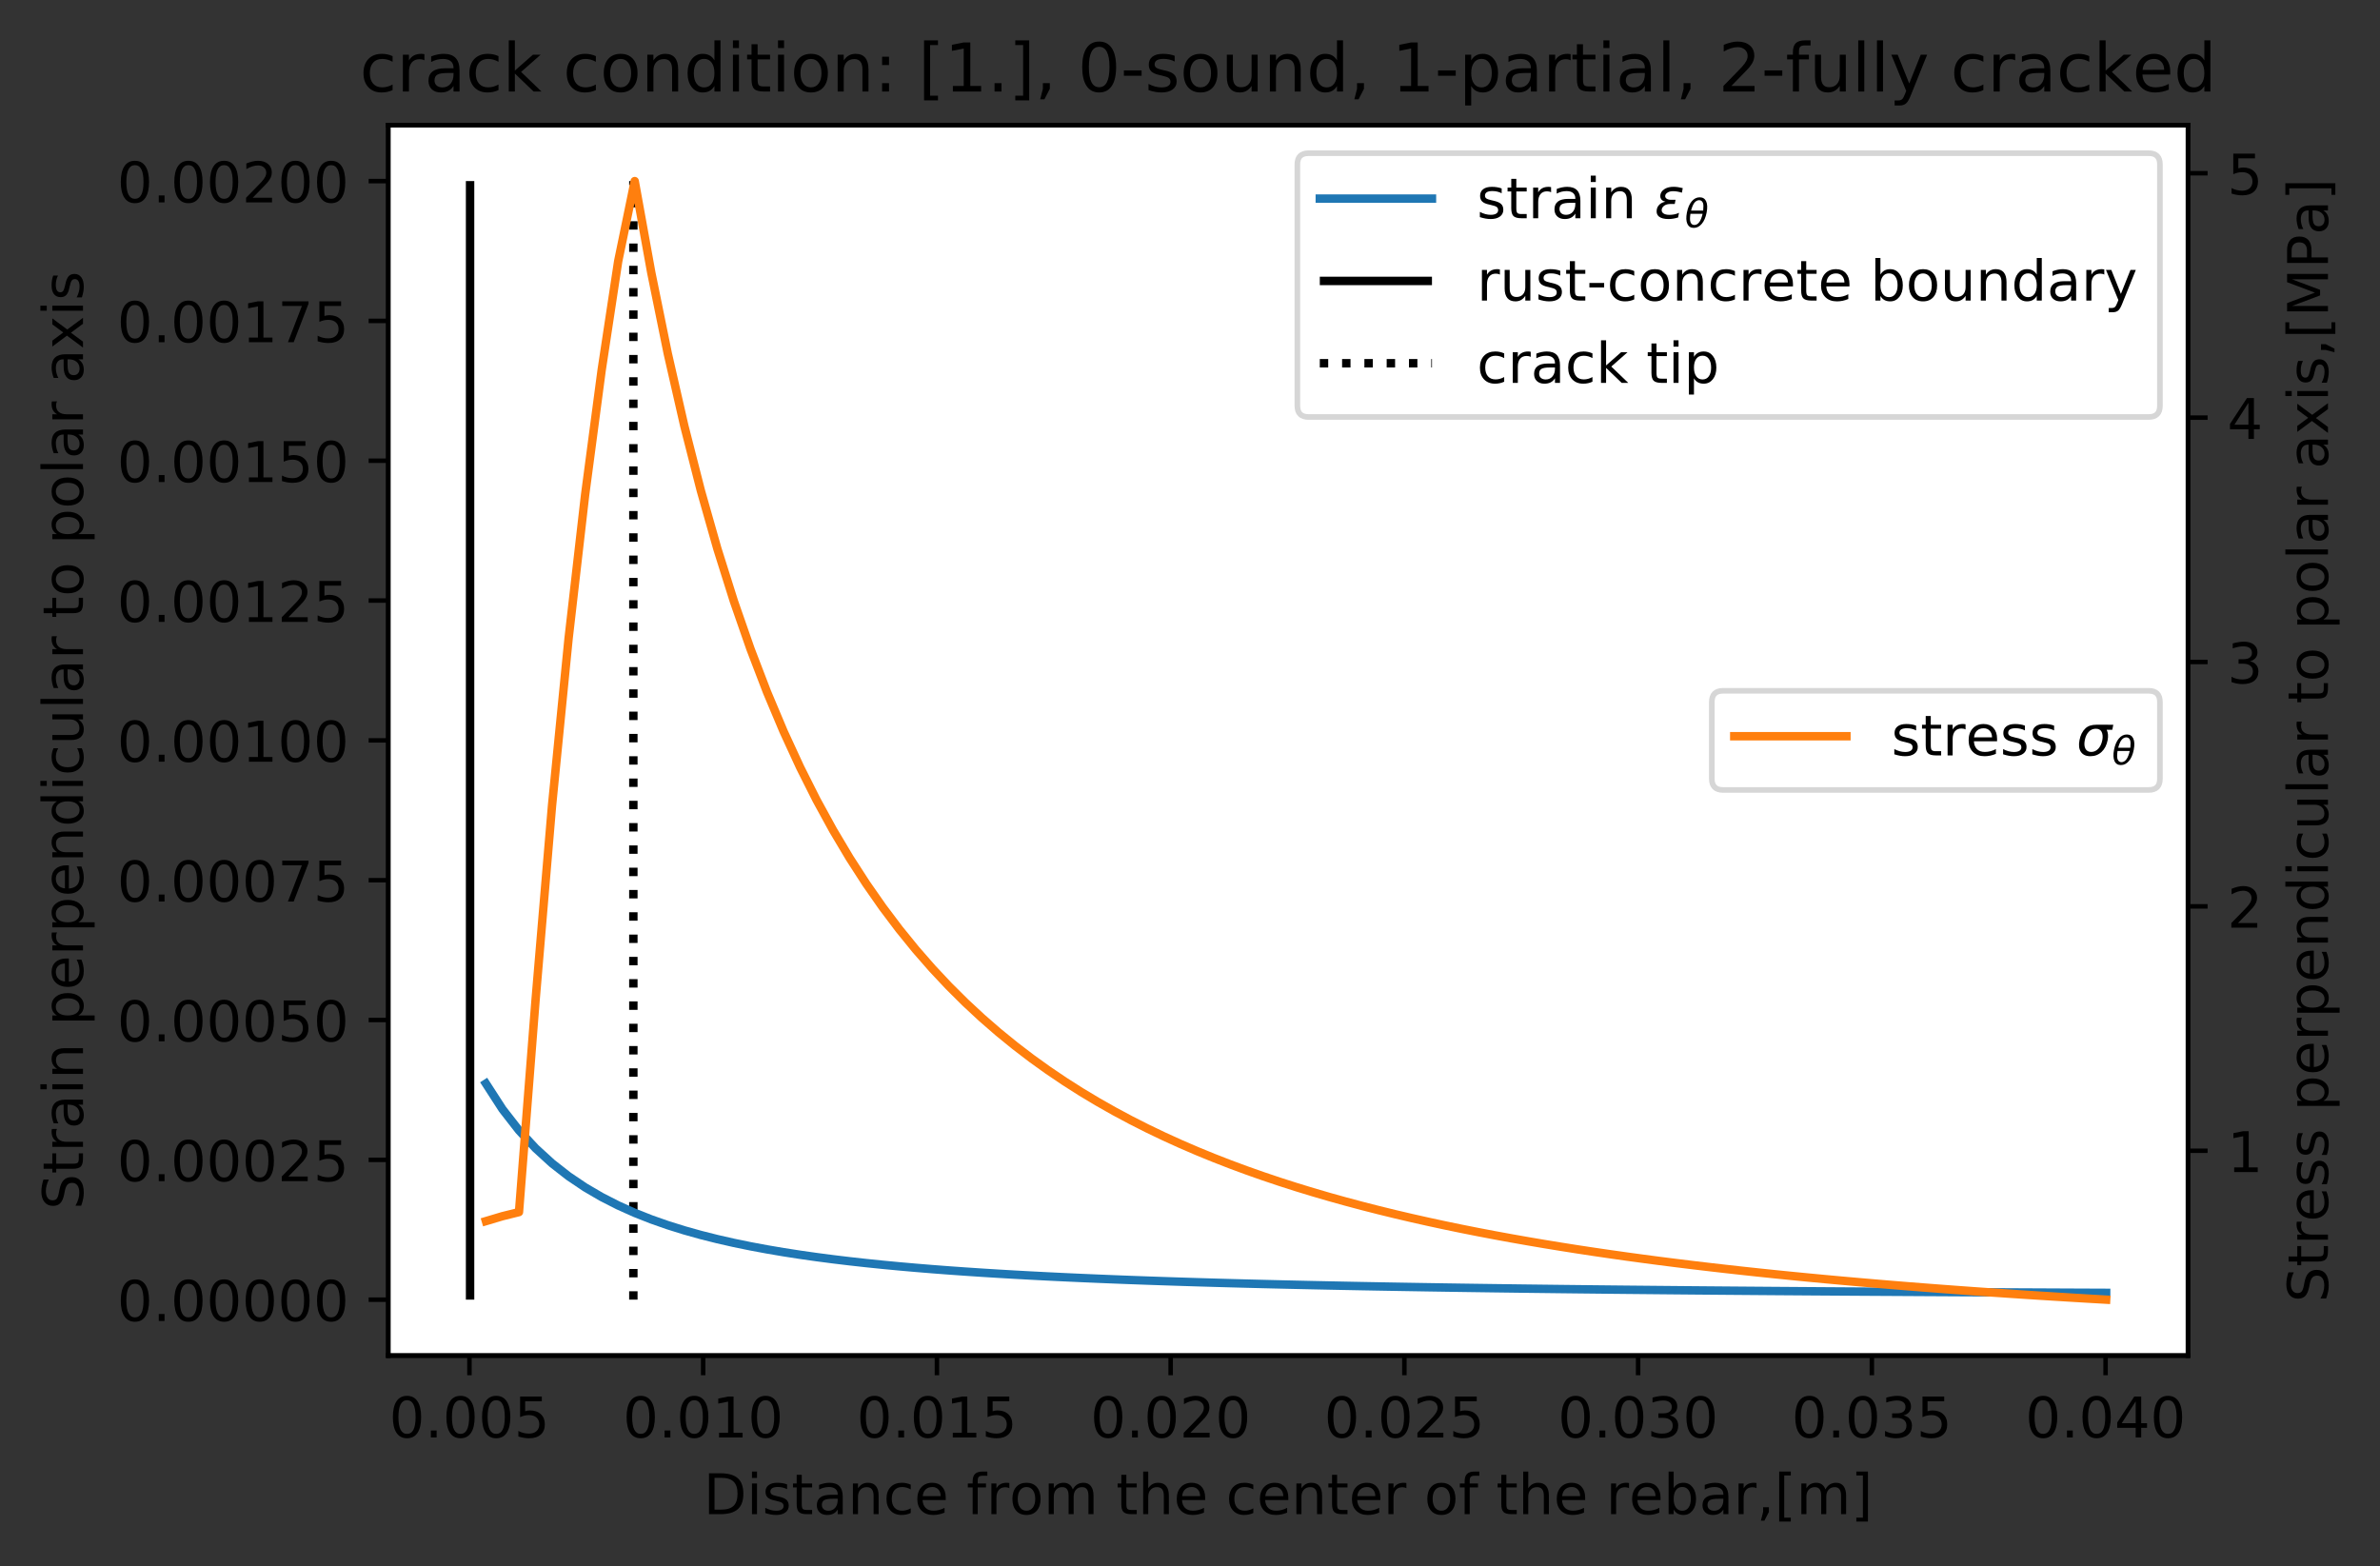 <?xml version="1.0" encoding="utf-8" standalone="no"?>
<!DOCTYPE svg PUBLIC "-//W3C//DTD SVG 1.1//EN"
  "http://www.w3.org/Graphics/SVG/1.1/DTD/svg11.dtd">
<!-- Created with matplotlib (https://matplotlib.org/) -->
<svg height="279.274pt" version="1.1" viewBox="0 0 424.372 279.274" width="424.372pt" xmlns="http://www.w3.org/2000/svg" xmlns:xlink="http://www.w3.org/1999/xlink">
 <rect x="0" y="0" width="424.372" height="279.274" fill="#333333" stroke="none"/>
 <defs>
  <style type="text/css">
*{stroke-linecap:butt;stroke-linejoin:round;}
  </style>
 </defs>
 <g id="figure_1">
  <g id="patch_1">
   <path d="M 0 279.274 
L 424.372 279.274 
L 424.372 0 
L 0 0 
z
" style="fill:none;"/>
  </g>
  <g id="axes_1">
   <g id="patch_2">
    <path d="M 69.231 241.718 
L 390.131 241.718 
L 390.131 22.318 
L 69.231 22.318 
z
" style="fill:#ffffff;"/>
   </g>
   <g id="matplotlib.axis_1">
    <g id="xtick_1">
     <g id="line2d_1">
      <defs>
       <path d="M 0 0 
L 0 3.5 
" id="m5a3cf8d39d" style="stroke:#000000;stroke-width:0.8;"/>
      </defs>
      <g>
       <use style="stroke:#000000;stroke-width:0.8;" x="83.707" xlink:href="#m5a3cf8d39d" y="241.718"/>
      </g>
     </g>
     <g id="text_1">
      <!-- 0.005 -->
      <defs>
       <path d="M 31.781 66.406 
Q 24.172 66.406 20.328 58.906 
Q 16.5 51.422 16.5 36.375 
Q 16.5 21.391 20.328 13.891 
Q 24.172 6.391 31.781 6.391 
Q 39.453 6.391 43.281 13.891 
Q 47.125 21.391 47.125 36.375 
Q 47.125 51.422 43.281 58.906 
Q 39.453 66.406 31.781 66.406 
z
M 31.781 74.219 
Q 44.047 74.219 50.516 64.516 
Q 56.984 54.828 56.984 36.375 
Q 56.984 17.969 50.516 8.266 
Q 44.047 -1.422 31.781 -1.422 
Q 19.531 -1.422 13.062 8.266 
Q 6.594 17.969 6.594 36.375 
Q 6.594 54.828 13.062 64.516 
Q 19.531 74.219 31.781 74.219 
z
" id="DejaVuSans-48"/>
       <path d="M 10.688 12.406 
L 21 12.406 
L 21 0 
L 10.688 0 
z
" id="DejaVuSans-46"/>
       <path d="M 10.797 72.906 
L 49.516 72.906 
L 49.516 64.594 
L 19.828 64.594 
L 19.828 46.734 
Q 21.969 47.469 24.109 47.828 
Q 26.266 48.188 28.422 48.188 
Q 40.625 48.188 47.75 41.5 
Q 54.891 34.812 54.891 23.391 
Q 54.891 11.625 47.562 5.094 
Q 40.234 -1.422 26.906 -1.422 
Q 22.312 -1.422 17.547 -0.641 
Q 12.797 0.141 7.719 1.703 
L 7.719 11.625 
Q 12.109 9.234 16.797 8.062 
Q 21.484 6.891 26.703 6.891 
Q 35.156 6.891 40.078 11.328 
Q 45.016 15.766 45.016 23.391 
Q 45.016 31 40.078 35.438 
Q 35.156 39.891 26.703 39.891 
Q 22.75 39.891 18.812 39.016 
Q 14.891 38.141 10.797 36.281 
z
" id="DejaVuSans-53"/>
      </defs>
      <g transform="translate(69.393 256.317)scale(0.1 -0.1)">
       <use xlink:href="#DejaVuSans-48"/>
       <use x="63.623" xlink:href="#DejaVuSans-46"/>
       <use x="95.41" xlink:href="#DejaVuSans-48"/>
       <use x="159.033" xlink:href="#DejaVuSans-48"/>
       <use x="222.656" xlink:href="#DejaVuSans-53"/>
      </g>
     </g>
    </g>
    <g id="xtick_2">
     <g id="line2d_2">
      <g>
       <use style="stroke:#000000;stroke-width:0.8;" x="125.383" xlink:href="#m5a3cf8d39d" y="241.718"/>
      </g>
     </g>
     <g id="text_2">
      <!-- 0.010 -->
      <defs>
       <path d="M 12.406 8.297 
L 28.516 8.297 
L 28.516 63.922 
L 10.984 60.406 
L 10.984 69.391 
L 28.422 72.906 
L 38.281 72.906 
L 38.281 8.297 
L 54.391 8.297 
L 54.391 0 
L 12.406 0 
z
" id="DejaVuSans-49"/>
      </defs>
      <g transform="translate(111.069 256.317)scale(0.1 -0.1)">
       <use xlink:href="#DejaVuSans-48"/>
       <use x="63.623" xlink:href="#DejaVuSans-46"/>
       <use x="95.41" xlink:href="#DejaVuSans-48"/>
       <use x="159.033" xlink:href="#DejaVuSans-49"/>
       <use x="222.656" xlink:href="#DejaVuSans-48"/>
      </g>
     </g>
    </g>
    <g id="xtick_3">
     <g id="line2d_3">
      <g>
       <use style="stroke:#000000;stroke-width:0.8;" x="167.059" xlink:href="#m5a3cf8d39d" y="241.718"/>
      </g>
     </g>
     <g id="text_3">
      <!-- 0.015 -->
      <g transform="translate(152.745 256.317)scale(0.1 -0.1)">
       <use xlink:href="#DejaVuSans-48"/>
       <use x="63.623" xlink:href="#DejaVuSans-46"/>
       <use x="95.41" xlink:href="#DejaVuSans-48"/>
       <use x="159.033" xlink:href="#DejaVuSans-49"/>
       <use x="222.656" xlink:href="#DejaVuSans-53"/>
      </g>
     </g>
    </g>
    <g id="xtick_4">
     <g id="line2d_4">
      <g>
       <use style="stroke:#000000;stroke-width:0.8;" x="208.736" xlink:href="#m5a3cf8d39d" y="241.718"/>
      </g>
     </g>
     <g id="text_4">
      <!-- 0.020 -->
      <defs>
       <path d="M 19.188 8.297 
L 53.609 8.297 
L 53.609 0 
L 7.328 0 
L 7.328 8.297 
Q 12.938 14.109 22.625 23.891 
Q 32.328 33.688 34.812 36.531 
Q 39.547 41.844 41.422 45.531 
Q 43.312 49.219 43.312 52.781 
Q 43.312 58.594 39.234 62.25 
Q 35.156 65.922 28.609 65.922 
Q 23.969 65.922 18.812 64.312 
Q 13.672 62.703 7.812 59.422 
L 7.812 69.391 
Q 13.766 71.781 18.938 73 
Q 24.125 74.219 28.422 74.219 
Q 39.75 74.219 46.484 68.547 
Q 53.219 62.891 53.219 53.422 
Q 53.219 48.922 51.531 44.891 
Q 49.859 40.875 45.406 35.406 
Q 44.188 33.984 37.641 27.219 
Q 31.109 20.453 19.188 8.297 
z
" id="DejaVuSans-50"/>
      </defs>
      <g transform="translate(194.422 256.317)scale(0.1 -0.1)">
       <use xlink:href="#DejaVuSans-48"/>
       <use x="63.623" xlink:href="#DejaVuSans-46"/>
       <use x="95.41" xlink:href="#DejaVuSans-48"/>
       <use x="159.033" xlink:href="#DejaVuSans-50"/>
       <use x="222.656" xlink:href="#DejaVuSans-48"/>
      </g>
     </g>
    </g>
    <g id="xtick_5">
     <g id="line2d_5">
      <g>
       <use style="stroke:#000000;stroke-width:0.8;" x="250.412" xlink:href="#m5a3cf8d39d" y="241.718"/>
      </g>
     </g>
     <g id="text_5">
      <!-- 0.025 -->
      <g transform="translate(236.098 256.317)scale(0.1 -0.1)">
       <use xlink:href="#DejaVuSans-48"/>
       <use x="63.623" xlink:href="#DejaVuSans-46"/>
       <use x="95.41" xlink:href="#DejaVuSans-48"/>
       <use x="159.033" xlink:href="#DejaVuSans-50"/>
       <use x="222.656" xlink:href="#DejaVuSans-53"/>
      </g>
     </g>
    </g>
    <g id="xtick_6">
     <g id="line2d_6">
      <g>
       <use style="stroke:#000000;stroke-width:0.8;" x="292.088" xlink:href="#m5a3cf8d39d" y="241.718"/>
      </g>
     </g>
     <g id="text_6">
      <!-- 0.030 -->
      <defs>
       <path d="M 40.578 39.312 
Q 47.656 37.797 51.625 33 
Q 55.609 28.219 55.609 21.188 
Q 55.609 10.406 48.188 4.484 
Q 40.766 -1.422 27.094 -1.422 
Q 22.516 -1.422 17.656 -0.516 
Q 12.797 0.391 7.625 2.203 
L 7.625 11.719 
Q 11.719 9.328 16.594 8.109 
Q 21.484 6.891 26.812 6.891 
Q 36.078 6.891 40.938 10.547 
Q 45.797 14.203 45.797 21.188 
Q 45.797 27.641 41.281 31.266 
Q 36.766 34.906 28.719 34.906 
L 20.219 34.906 
L 20.219 43.016 
L 29.109 43.016 
Q 36.375 43.016 40.234 45.922 
Q 44.094 48.828 44.094 54.297 
Q 44.094 59.906 40.109 62.906 
Q 36.141 65.922 28.719 65.922 
Q 24.656 65.922 20.016 65.031 
Q 15.375 64.156 9.812 62.312 
L 9.812 71.094 
Q 15.438 72.656 20.344 73.438 
Q 25.25 74.219 29.594 74.219 
Q 40.828 74.219 47.359 69.109 
Q 53.906 64.016 53.906 55.328 
Q 53.906 49.266 50.438 45.094 
Q 46.969 40.922 40.578 39.312 
z
" id="DejaVuSans-51"/>
      </defs>
      <g transform="translate(277.774 256.317)scale(0.1 -0.1)">
       <use xlink:href="#DejaVuSans-48"/>
       <use x="63.623" xlink:href="#DejaVuSans-46"/>
       <use x="95.41" xlink:href="#DejaVuSans-48"/>
       <use x="159.033" xlink:href="#DejaVuSans-51"/>
       <use x="222.656" xlink:href="#DejaVuSans-48"/>
      </g>
     </g>
    </g>
    <g id="xtick_7">
     <g id="line2d_7">
      <g>
       <use style="stroke:#000000;stroke-width:0.8;" x="333.765" xlink:href="#m5a3cf8d39d" y="241.718"/>
      </g>
     </g>
     <g id="text_7">
      <!-- 0.035 -->
      <g transform="translate(319.451 256.317)scale(0.1 -0.1)">
       <use xlink:href="#DejaVuSans-48"/>
       <use x="63.623" xlink:href="#DejaVuSans-46"/>
       <use x="95.41" xlink:href="#DejaVuSans-48"/>
       <use x="159.033" xlink:href="#DejaVuSans-51"/>
       <use x="222.656" xlink:href="#DejaVuSans-53"/>
      </g>
     </g>
    </g>
    <g id="xtick_8">
     <g id="line2d_8">
      <g>
       <use style="stroke:#000000;stroke-width:0.8;" x="375.441" xlink:href="#m5a3cf8d39d" y="241.718"/>
      </g>
     </g>
     <g id="text_8">
      <!-- 0.040 -->
      <defs>
       <path d="M 37.797 64.312 
L 12.891 25.391 
L 37.797 25.391 
z
M 35.203 72.906 
L 47.609 72.906 
L 47.609 25.391 
L 58.016 25.391 
L 58.016 17.188 
L 47.609 17.188 
L 47.609 0 
L 37.797 0 
L 37.797 17.188 
L 4.891 17.188 
L 4.891 26.703 
z
" id="DejaVuSans-52"/>
      </defs>
      <g transform="translate(361.127 256.317)scale(0.1 -0.1)">
       <use xlink:href="#DejaVuSans-48"/>
       <use x="63.623" xlink:href="#DejaVuSans-46"/>
       <use x="95.41" xlink:href="#DejaVuSans-48"/>
       <use x="159.033" xlink:href="#DejaVuSans-52"/>
       <use x="222.656" xlink:href="#DejaVuSans-48"/>
      </g>
     </g>
    </g>
    <g id="text_9">
     <!-- Distance from the center of the rebar,[m] -->
     <defs>
      <path d="M 19.672 64.797 
L 19.672 8.109 
L 31.594 8.109 
Q 46.688 8.109 53.688 14.938 
Q 60.688 21.781 60.688 36.531 
Q 60.688 51.172 53.688 57.984 
Q 46.688 64.797 31.594 64.797 
z
M 9.812 72.906 
L 30.078 72.906 
Q 51.266 72.906 61.172 64.094 
Q 71.094 55.281 71.094 36.531 
Q 71.094 17.672 61.125 8.828 
Q 51.172 0 30.078 0 
L 9.812 0 
z
" id="DejaVuSans-68"/>
      <path d="M 9.422 54.688 
L 18.406 54.688 
L 18.406 0 
L 9.422 0 
z
M 9.422 75.984 
L 18.406 75.984 
L 18.406 64.594 
L 9.422 64.594 
z
" id="DejaVuSans-105"/>
      <path d="M 44.281 53.078 
L 44.281 44.578 
Q 40.484 46.531 36.375 47.5 
Q 32.281 48.484 27.875 48.484 
Q 21.188 48.484 17.844 46.438 
Q 14.5 44.391 14.5 40.281 
Q 14.5 37.156 16.891 35.375 
Q 19.281 33.594 26.516 31.984 
L 29.594 31.297 
Q 39.156 29.25 43.188 25.516 
Q 47.219 21.781 47.219 15.094 
Q 47.219 7.469 41.188 3.016 
Q 35.156 -1.422 24.609 -1.422 
Q 20.219 -1.422 15.453 -0.562 
Q 10.688 0.297 5.422 2 
L 5.422 11.281 
Q 10.406 8.688 15.234 7.391 
Q 20.062 6.109 24.812 6.109 
Q 31.156 6.109 34.562 8.281 
Q 37.984 10.453 37.984 14.406 
Q 37.984 18.062 35.516 20.016 
Q 33.062 21.969 24.703 23.781 
L 21.578 24.516 
Q 13.234 26.266 9.516 29.906 
Q 5.812 33.547 5.812 39.891 
Q 5.812 47.609 11.281 51.797 
Q 16.75 56 26.812 56 
Q 31.781 56 36.172 55.266 
Q 40.578 54.547 44.281 53.078 
z
" id="DejaVuSans-115"/>
      <path d="M 18.312 70.219 
L 18.312 54.688 
L 36.812 54.688 
L 36.812 47.703 
L 18.312 47.703 
L 18.312 18.016 
Q 18.312 11.328 20.141 9.422 
Q 21.969 7.516 27.594 7.516 
L 36.812 7.516 
L 36.812 0 
L 27.594 0 
Q 17.188 0 13.234 3.875 
Q 9.281 7.766 9.281 18.016 
L 9.281 47.703 
L 2.688 47.703 
L 2.688 54.688 
L 9.281 54.688 
L 9.281 70.219 
z
" id="DejaVuSans-116"/>
      <path d="M 34.281 27.484 
Q 23.391 27.484 19.188 25 
Q 14.984 22.516 14.984 16.5 
Q 14.984 11.719 18.141 8.906 
Q 21.297 6.109 26.703 6.109 
Q 34.188 6.109 38.703 11.406 
Q 43.219 16.703 43.219 25.484 
L 43.219 27.484 
z
M 52.203 31.203 
L 52.203 0 
L 43.219 0 
L 43.219 8.297 
Q 40.141 3.328 35.547 0.953 
Q 30.953 -1.422 24.312 -1.422 
Q 15.922 -1.422 10.953 3.297 
Q 6 8.016 6 15.922 
Q 6 25.141 12.172 29.828 
Q 18.359 34.516 30.609 34.516 
L 43.219 34.516 
L 43.219 35.406 
Q 43.219 41.609 39.141 45 
Q 35.062 48.391 27.688 48.391 
Q 23 48.391 18.547 47.266 
Q 14.109 46.141 10.016 43.891 
L 10.016 52.203 
Q 14.938 54.109 19.578 55.047 
Q 24.219 56 28.609 56 
Q 40.484 56 46.344 49.844 
Q 52.203 43.703 52.203 31.203 
z
" id="DejaVuSans-97"/>
      <path d="M 54.891 33.016 
L 54.891 0 
L 45.906 0 
L 45.906 32.719 
Q 45.906 40.484 42.875 44.328 
Q 39.844 48.188 33.797 48.188 
Q 26.516 48.188 22.312 43.547 
Q 18.109 38.922 18.109 30.906 
L 18.109 0 
L 9.078 0 
L 9.078 54.688 
L 18.109 54.688 
L 18.109 46.188 
Q 21.344 51.125 25.703 53.562 
Q 30.078 56 35.797 56 
Q 45.219 56 50.047 50.172 
Q 54.891 44.344 54.891 33.016 
z
" id="DejaVuSans-110"/>
      <path d="M 48.781 52.594 
L 48.781 44.188 
Q 44.969 46.297 41.141 47.344 
Q 37.312 48.391 33.406 48.391 
Q 24.656 48.391 19.812 42.844 
Q 14.984 37.312 14.984 27.297 
Q 14.984 17.281 19.812 11.734 
Q 24.656 6.203 33.406 6.203 
Q 37.312 6.203 41.141 7.25 
Q 44.969 8.297 48.781 10.406 
L 48.781 2.094 
Q 45.016 0.344 40.984 -0.531 
Q 36.969 -1.422 32.422 -1.422 
Q 20.062 -1.422 12.781 6.344 
Q 5.516 14.109 5.516 27.297 
Q 5.516 40.672 12.859 48.328 
Q 20.219 56 33.016 56 
Q 37.156 56 41.109 55.141 
Q 45.062 54.297 48.781 52.594 
z
" id="DejaVuSans-99"/>
      <path d="M 56.203 29.594 
L 56.203 25.203 
L 14.891 25.203 
Q 15.484 15.922 20.484 11.062 
Q 25.484 6.203 34.422 6.203 
Q 39.594 6.203 44.453 7.469 
Q 49.312 8.734 54.109 11.281 
L 54.109 2.781 
Q 49.266 0.734 44.188 -0.344 
Q 39.109 -1.422 33.891 -1.422 
Q 20.797 -1.422 13.156 6.188 
Q 5.516 13.812 5.516 26.812 
Q 5.516 40.234 12.766 48.109 
Q 20.016 56 32.328 56 
Q 43.359 56 49.781 48.891 
Q 56.203 41.797 56.203 29.594 
z
M 47.219 32.234 
Q 47.125 39.594 43.094 43.984 
Q 39.062 48.391 32.422 48.391 
Q 24.906 48.391 20.391 44.141 
Q 15.875 39.891 15.188 32.172 
z
" id="DejaVuSans-101"/>
      <path id="DejaVuSans-32"/>
      <path d="M 37.109 75.984 
L 37.109 68.5 
L 28.516 68.5 
Q 23.688 68.5 21.797 66.547 
Q 19.922 64.594 19.922 59.516 
L 19.922 54.688 
L 34.719 54.688 
L 34.719 47.703 
L 19.922 47.703 
L 19.922 0 
L 10.891 0 
L 10.891 47.703 
L 2.297 47.703 
L 2.297 54.688 
L 10.891 54.688 
L 10.891 58.5 
Q 10.891 67.625 15.141 71.797 
Q 19.391 75.984 28.609 75.984 
z
" id="DejaVuSans-102"/>
      <path d="M 41.109 46.297 
Q 39.594 47.172 37.812 47.578 
Q 36.031 48 33.891 48 
Q 26.266 48 22.188 43.047 
Q 18.109 38.094 18.109 28.812 
L 18.109 0 
L 9.078 0 
L 9.078 54.688 
L 18.109 54.688 
L 18.109 46.188 
Q 20.953 51.172 25.484 53.578 
Q 30.031 56 36.531 56 
Q 37.453 56 38.578 55.875 
Q 39.703 55.766 41.062 55.516 
z
" id="DejaVuSans-114"/>
      <path d="M 30.609 48.391 
Q 23.391 48.391 19.188 42.75 
Q 14.984 37.109 14.984 27.297 
Q 14.984 17.484 19.156 11.844 
Q 23.344 6.203 30.609 6.203 
Q 37.797 6.203 41.984 11.859 
Q 46.188 17.531 46.188 27.297 
Q 46.188 37.016 41.984 42.703 
Q 37.797 48.391 30.609 48.391 
z
M 30.609 56 
Q 42.328 56 49.016 48.375 
Q 55.719 40.766 55.719 27.297 
Q 55.719 13.875 49.016 6.219 
Q 42.328 -1.422 30.609 -1.422 
Q 18.844 -1.422 12.172 6.219 
Q 5.516 13.875 5.516 27.297 
Q 5.516 40.766 12.172 48.375 
Q 18.844 56 30.609 56 
z
" id="DejaVuSans-111"/>
      <path d="M 52 44.188 
Q 55.375 50.25 60.062 53.125 
Q 64.75 56 71.094 56 
Q 79.641 56 84.281 50.016 
Q 88.922 44.047 88.922 33.016 
L 88.922 0 
L 79.891 0 
L 79.891 32.719 
Q 79.891 40.578 77.094 44.375 
Q 74.312 48.188 68.609 48.188 
Q 61.625 48.188 57.562 43.547 
Q 53.516 38.922 53.516 30.906 
L 53.516 0 
L 44.484 0 
L 44.484 32.719 
Q 44.484 40.625 41.703 44.406 
Q 38.922 48.188 33.109 48.188 
Q 26.219 48.188 22.156 43.531 
Q 18.109 38.875 18.109 30.906 
L 18.109 0 
L 9.078 0 
L 9.078 54.688 
L 18.109 54.688 
L 18.109 46.188 
Q 21.188 51.219 25.484 53.609 
Q 29.781 56 35.688 56 
Q 41.656 56 45.828 52.969 
Q 50 49.953 52 44.188 
z
" id="DejaVuSans-109"/>
      <path d="M 54.891 33.016 
L 54.891 0 
L 45.906 0 
L 45.906 32.719 
Q 45.906 40.484 42.875 44.328 
Q 39.844 48.188 33.797 48.188 
Q 26.516 48.188 22.312 43.547 
Q 18.109 38.922 18.109 30.906 
L 18.109 0 
L 9.078 0 
L 9.078 75.984 
L 18.109 75.984 
L 18.109 46.188 
Q 21.344 51.125 25.703 53.562 
Q 30.078 56 35.797 56 
Q 45.219 56 50.047 50.172 
Q 54.891 44.344 54.891 33.016 
z
" id="DejaVuSans-104"/>
      <path d="M 48.688 27.297 
Q 48.688 37.203 44.609 42.844 
Q 40.531 48.484 33.406 48.484 
Q 26.266 48.484 22.188 42.844 
Q 18.109 37.203 18.109 27.297 
Q 18.109 17.391 22.188 11.75 
Q 26.266 6.109 33.406 6.109 
Q 40.531 6.109 44.609 11.75 
Q 48.688 17.391 48.688 27.297 
z
M 18.109 46.391 
Q 20.953 51.266 25.266 53.625 
Q 29.594 56 35.594 56 
Q 45.562 56 51.781 48.094 
Q 58.016 40.188 58.016 27.297 
Q 58.016 14.406 51.781 6.484 
Q 45.562 -1.422 35.594 -1.422 
Q 29.594 -1.422 25.266 0.953 
Q 20.953 3.328 18.109 8.203 
L 18.109 0 
L 9.078 0 
L 9.078 75.984 
L 18.109 75.984 
z
" id="DejaVuSans-98"/>
      <path d="M 11.719 12.406 
L 22.016 12.406 
L 22.016 4 
L 14.016 -11.625 
L 7.719 -11.625 
L 11.719 4 
z
" id="DejaVuSans-44"/>
      <path d="M 8.594 75.984 
L 29.297 75.984 
L 29.297 69 
L 17.578 69 
L 17.578 -6.203 
L 29.297 -6.203 
L 29.297 -13.188 
L 8.594 -13.188 
z
" id="DejaVuSans-91"/>
      <path d="M 30.422 75.984 
L 30.422 -13.188 
L 9.719 -13.188 
L 9.719 -6.203 
L 21.391 -6.203 
L 21.391 69 
L 9.719 69 
L 9.719 75.984 
z
" id="DejaVuSans-93"/>
     </defs>
     <g transform="translate(125.438 269.995)scale(0.1 -0.1)">
      <use xlink:href="#DejaVuSans-68"/>
      <use x="77.002" xlink:href="#DejaVuSans-105"/>
      <use x="104.785" xlink:href="#DejaVuSans-115"/>
      <use x="156.885" xlink:href="#DejaVuSans-116"/>
      <use x="196.094" xlink:href="#DejaVuSans-97"/>
      <use x="257.373" xlink:href="#DejaVuSans-110"/>
      <use x="320.752" xlink:href="#DejaVuSans-99"/>
      <use x="375.732" xlink:href="#DejaVuSans-101"/>
      <use x="437.256" xlink:href="#DejaVuSans-32"/>
      <use x="469.043" xlink:href="#DejaVuSans-102"/>
      <use x="504.248" xlink:href="#DejaVuSans-114"/>
      <use x="545.33" xlink:href="#DejaVuSans-111"/>
      <use x="606.512" xlink:href="#DejaVuSans-109"/>
      <use x="703.924" xlink:href="#DejaVuSans-32"/>
      <use x="735.711" xlink:href="#DejaVuSans-116"/>
      <use x="774.92" xlink:href="#DejaVuSans-104"/>
      <use x="838.299" xlink:href="#DejaVuSans-101"/>
      <use x="899.822" xlink:href="#DejaVuSans-32"/>
      <use x="931.609" xlink:href="#DejaVuSans-99"/>
      <use x="986.59" xlink:href="#DejaVuSans-101"/>
      <use x="1048.113" xlink:href="#DejaVuSans-110"/>
      <use x="1111.492" xlink:href="#DejaVuSans-116"/>
      <use x="1150.701" xlink:href="#DejaVuSans-101"/>
      <use x="1212.225" xlink:href="#DejaVuSans-114"/>
      <use x="1253.338" xlink:href="#DejaVuSans-32"/>
      <use x="1285.125" xlink:href="#DejaVuSans-111"/>
      <use x="1346.307" xlink:href="#DejaVuSans-102"/>
      <use x="1381.512" xlink:href="#DejaVuSans-32"/>
      <use x="1413.299" xlink:href="#DejaVuSans-116"/>
      <use x="1452.508" xlink:href="#DejaVuSans-104"/>
      <use x="1515.887" xlink:href="#DejaVuSans-101"/>
      <use x="1577.41" xlink:href="#DejaVuSans-32"/>
      <use x="1609.197" xlink:href="#DejaVuSans-114"/>
      <use x="1650.279" xlink:href="#DejaVuSans-101"/>
      <use x="1711.803" xlink:href="#DejaVuSans-98"/>
      <use x="1775.279" xlink:href="#DejaVuSans-97"/>
      <use x="1836.559" xlink:href="#DejaVuSans-114"/>
      <use x="1877.672" xlink:href="#DejaVuSans-44"/>
      <use x="1909.459" xlink:href="#DejaVuSans-91"/>
      <use x="1948.473" xlink:href="#DejaVuSans-109"/>
      <use x="2045.885" xlink:href="#DejaVuSans-93"/>
     </g>
    </g>
   </g>
   <g id="matplotlib.axis_2">
    <g id="ytick_1">
     <g id="line2d_9">
      <defs>
       <path d="M 0 0 
L -3.5 0 
" id="m6f64bee632" style="stroke:#000000;stroke-width:0.8;"/>
      </defs>
      <g>
       <use style="stroke:#000000;stroke-width:0.8;" x="69.231" xlink:href="#m6f64bee632" y="231.745"/>
      </g>
     </g>
     <g id="text_10">
      <!-- 0.00000 -->
      <g transform="translate(20.878 235.545)scale(0.1 -0.1)">
       <use xlink:href="#DejaVuSans-48"/>
       <use x="63.623" xlink:href="#DejaVuSans-46"/>
       <use x="95.41" xlink:href="#DejaVuSans-48"/>
       <use x="159.033" xlink:href="#DejaVuSans-48"/>
       <use x="222.656" xlink:href="#DejaVuSans-48"/>
       <use x="286.279" xlink:href="#DejaVuSans-48"/>
       <use x="349.902" xlink:href="#DejaVuSans-48"/>
      </g>
     </g>
    </g>
    <g id="ytick_2">
     <g id="line2d_10">
      <g>
       <use style="stroke:#000000;stroke-width:0.8;" x="69.231" xlink:href="#m6f64bee632" y="206.814"/>
      </g>
     </g>
     <g id="text_11">
      <!-- 0.00025 -->
      <g transform="translate(20.878 210.613)scale(0.1 -0.1)">
       <use xlink:href="#DejaVuSans-48"/>
       <use x="63.623" xlink:href="#DejaVuSans-46"/>
       <use x="95.41" xlink:href="#DejaVuSans-48"/>
       <use x="159.033" xlink:href="#DejaVuSans-48"/>
       <use x="222.656" xlink:href="#DejaVuSans-48"/>
       <use x="286.279" xlink:href="#DejaVuSans-50"/>
       <use x="349.902" xlink:href="#DejaVuSans-53"/>
      </g>
     </g>
    </g>
    <g id="ytick_3">
     <g id="line2d_11">
      <g>
       <use style="stroke:#000000;stroke-width:0.8;" x="69.231" xlink:href="#m6f64bee632" y="181.882"/>
      </g>
     </g>
     <g id="text_12">
      <!-- 0.00050 -->
      <g transform="translate(20.878 185.681)scale(0.1 -0.1)">
       <use xlink:href="#DejaVuSans-48"/>
       <use x="63.623" xlink:href="#DejaVuSans-46"/>
       <use x="95.41" xlink:href="#DejaVuSans-48"/>
       <use x="159.033" xlink:href="#DejaVuSans-48"/>
       <use x="222.656" xlink:href="#DejaVuSans-48"/>
       <use x="286.279" xlink:href="#DejaVuSans-53"/>
       <use x="349.902" xlink:href="#DejaVuSans-48"/>
      </g>
     </g>
    </g>
    <g id="ytick_4">
     <g id="line2d_12">
      <g>
       <use style="stroke:#000000;stroke-width:0.8;" x="69.231" xlink:href="#m6f64bee632" y="156.95"/>
      </g>
     </g>
     <g id="text_13">
      <!-- 0.00075 -->
      <defs>
       <path d="M 8.203 72.906 
L 55.078 72.906 
L 55.078 68.703 
L 28.609 0 
L 18.312 0 
L 43.219 64.594 
L 8.203 64.594 
z
" id="DejaVuSans-55"/>
      </defs>
      <g transform="translate(20.878 160.749)scale(0.1 -0.1)">
       <use xlink:href="#DejaVuSans-48"/>
       <use x="63.623" xlink:href="#DejaVuSans-46"/>
       <use x="95.41" xlink:href="#DejaVuSans-48"/>
       <use x="159.033" xlink:href="#DejaVuSans-48"/>
       <use x="222.656" xlink:href="#DejaVuSans-48"/>
       <use x="286.279" xlink:href="#DejaVuSans-55"/>
       <use x="349.902" xlink:href="#DejaVuSans-53"/>
      </g>
     </g>
    </g>
    <g id="ytick_5">
     <g id="line2d_13">
      <g>
       <use style="stroke:#000000;stroke-width:0.8;" x="69.231" xlink:href="#m6f64bee632" y="132.018"/>
      </g>
     </g>
     <g id="text_14">
      <!-- 0.00100 -->
      <g transform="translate(20.878 135.817)scale(0.1 -0.1)">
       <use xlink:href="#DejaVuSans-48"/>
       <use x="63.623" xlink:href="#DejaVuSans-46"/>
       <use x="95.41" xlink:href="#DejaVuSans-48"/>
       <use x="159.033" xlink:href="#DejaVuSans-48"/>
       <use x="222.656" xlink:href="#DejaVuSans-49"/>
       <use x="286.279" xlink:href="#DejaVuSans-48"/>
       <use x="349.902" xlink:href="#DejaVuSans-48"/>
      </g>
     </g>
    </g>
    <g id="ytick_6">
     <g id="line2d_14">
      <g>
       <use style="stroke:#000000;stroke-width:0.8;" x="69.231" xlink:href="#m6f64bee632" y="107.086"/>
      </g>
     </g>
     <g id="text_15">
      <!-- 0.00125 -->
      <g transform="translate(20.878 110.886)scale(0.1 -0.1)">
       <use xlink:href="#DejaVuSans-48"/>
       <use x="63.623" xlink:href="#DejaVuSans-46"/>
       <use x="95.41" xlink:href="#DejaVuSans-48"/>
       <use x="159.033" xlink:href="#DejaVuSans-48"/>
       <use x="222.656" xlink:href="#DejaVuSans-49"/>
       <use x="286.279" xlink:href="#DejaVuSans-50"/>
       <use x="349.902" xlink:href="#DejaVuSans-53"/>
      </g>
     </g>
    </g>
    <g id="ytick_7">
     <g id="line2d_15">
      <g>
       <use style="stroke:#000000;stroke-width:0.8;" x="69.231" xlink:href="#m6f64bee632" y="82.154"/>
      </g>
     </g>
     <g id="text_16">
      <!-- 0.00150 -->
      <g transform="translate(20.878 85.954)scale(0.1 -0.1)">
       <use xlink:href="#DejaVuSans-48"/>
       <use x="63.623" xlink:href="#DejaVuSans-46"/>
       <use x="95.41" xlink:href="#DejaVuSans-48"/>
       <use x="159.033" xlink:href="#DejaVuSans-48"/>
       <use x="222.656" xlink:href="#DejaVuSans-49"/>
       <use x="286.279" xlink:href="#DejaVuSans-53"/>
       <use x="349.902" xlink:href="#DejaVuSans-48"/>
      </g>
     </g>
    </g>
    <g id="ytick_8">
     <g id="line2d_16">
      <g>
       <use style="stroke:#000000;stroke-width:0.8;" x="69.231" xlink:href="#m6f64bee632" y="57.223"/>
      </g>
     </g>
     <g id="text_17">
      <!-- 0.00175 -->
      <g transform="translate(20.878 61.022)scale(0.1 -0.1)">
       <use xlink:href="#DejaVuSans-48"/>
       <use x="63.623" xlink:href="#DejaVuSans-46"/>
       <use x="95.41" xlink:href="#DejaVuSans-48"/>
       <use x="159.033" xlink:href="#DejaVuSans-48"/>
       <use x="222.656" xlink:href="#DejaVuSans-49"/>
       <use x="286.279" xlink:href="#DejaVuSans-55"/>
       <use x="349.902" xlink:href="#DejaVuSans-53"/>
      </g>
     </g>
    </g>
    <g id="ytick_9">
     <g id="line2d_17">
      <g>
       <use style="stroke:#000000;stroke-width:0.8;" x="69.231" xlink:href="#m6f64bee632" y="32.291"/>
      </g>
     </g>
     <g id="text_18">
      <!-- 0.00200 -->
      <g transform="translate(20.878 36.09)scale(0.1 -0.1)">
       <use xlink:href="#DejaVuSans-48"/>
       <use x="63.623" xlink:href="#DejaVuSans-46"/>
       <use x="95.41" xlink:href="#DejaVuSans-48"/>
       <use x="159.033" xlink:href="#DejaVuSans-48"/>
       <use x="222.656" xlink:href="#DejaVuSans-50"/>
       <use x="286.279" xlink:href="#DejaVuSans-48"/>
       <use x="349.902" xlink:href="#DejaVuSans-48"/>
      </g>
     </g>
    </g>
    <g id="text_19">
     <!-- Strain perpendicular to polar axis -->
     <defs>
      <path d="M 53.516 70.516 
L 53.516 60.891 
Q 47.906 63.578 42.922 64.891 
Q 37.938 66.219 33.297 66.219 
Q 25.25 66.219 20.875 63.094 
Q 16.5 59.969 16.5 54.203 
Q 16.5 49.359 19.406 46.891 
Q 22.312 44.438 30.422 42.922 
L 36.375 41.703 
Q 47.406 39.594 52.656 34.297 
Q 57.906 29 57.906 20.125 
Q 57.906 9.516 50.797 4.047 
Q 43.703 -1.422 29.984 -1.422 
Q 24.812 -1.422 18.969 -0.25 
Q 13.141 0.922 6.891 3.219 
L 6.891 13.375 
Q 12.891 10.016 18.656 8.297 
Q 24.422 6.594 29.984 6.594 
Q 38.422 6.594 43.016 9.906 
Q 47.609 13.234 47.609 19.391 
Q 47.609 24.75 44.312 27.781 
Q 41.016 30.812 33.5 32.328 
L 27.484 33.5 
Q 16.453 35.688 11.516 40.375 
Q 6.594 45.062 6.594 53.422 
Q 6.594 63.094 13.406 68.656 
Q 20.219 74.219 32.172 74.219 
Q 37.312 74.219 42.625 73.281 
Q 47.953 72.359 53.516 70.516 
z
" id="DejaVuSans-83"/>
      <path d="M 18.109 8.203 
L 18.109 -20.797 
L 9.078 -20.797 
L 9.078 54.688 
L 18.109 54.688 
L 18.109 46.391 
Q 20.953 51.266 25.266 53.625 
Q 29.594 56 35.594 56 
Q 45.562 56 51.781 48.094 
Q 58.016 40.188 58.016 27.297 
Q 58.016 14.406 51.781 6.484 
Q 45.562 -1.422 35.594 -1.422 
Q 29.594 -1.422 25.266 0.953 
Q 20.953 3.328 18.109 8.203 
z
M 48.688 27.297 
Q 48.688 37.203 44.609 42.844 
Q 40.531 48.484 33.406 48.484 
Q 26.266 48.484 22.188 42.844 
Q 18.109 37.203 18.109 27.297 
Q 18.109 17.391 22.188 11.75 
Q 26.266 6.109 33.406 6.109 
Q 40.531 6.109 44.609 11.75 
Q 48.688 17.391 48.688 27.297 
z
" id="DejaVuSans-112"/>
      <path d="M 45.406 46.391 
L 45.406 75.984 
L 54.391 75.984 
L 54.391 0 
L 45.406 0 
L 45.406 8.203 
Q 42.578 3.328 38.25 0.953 
Q 33.938 -1.422 27.875 -1.422 
Q 17.969 -1.422 11.734 6.484 
Q 5.516 14.406 5.516 27.297 
Q 5.516 40.188 11.734 48.094 
Q 17.969 56 27.875 56 
Q 33.938 56 38.25 53.625 
Q 42.578 51.266 45.406 46.391 
z
M 14.797 27.297 
Q 14.797 17.391 18.875 11.75 
Q 22.953 6.109 30.078 6.109 
Q 37.203 6.109 41.297 11.75 
Q 45.406 17.391 45.406 27.297 
Q 45.406 37.203 41.297 42.844 
Q 37.203 48.484 30.078 48.484 
Q 22.953 48.484 18.875 42.844 
Q 14.797 37.203 14.797 27.297 
z
" id="DejaVuSans-100"/>
      <path d="M 8.5 21.578 
L 8.5 54.688 
L 17.484 54.688 
L 17.484 21.922 
Q 17.484 14.156 20.5 10.266 
Q 23.531 6.391 29.594 6.391 
Q 36.859 6.391 41.078 11.031 
Q 45.312 15.672 45.312 23.688 
L 45.312 54.688 
L 54.297 54.688 
L 54.297 0 
L 45.312 0 
L 45.312 8.406 
Q 42.047 3.422 37.719 1 
Q 33.406 -1.422 27.688 -1.422 
Q 18.266 -1.422 13.375 4.438 
Q 8.5 10.297 8.5 21.578 
z
M 31.109 56 
z
" id="DejaVuSans-117"/>
      <path d="M 9.422 75.984 
L 18.406 75.984 
L 18.406 0 
L 9.422 0 
z
" id="DejaVuSans-108"/>
      <path d="M 54.891 54.688 
L 35.109 28.078 
L 55.906 0 
L 45.312 0 
L 29.391 21.484 
L 13.484 0 
L 2.875 0 
L 24.125 28.609 
L 4.688 54.688 
L 15.281 54.688 
L 29.781 35.203 
L 44.281 54.688 
z
" id="DejaVuSans-120"/>
     </defs>
     <g transform="translate(14.798 215.681)rotate(-90)scale(0.1 -0.1)">
      <use xlink:href="#DejaVuSans-83"/>
      <use x="63.477" xlink:href="#DejaVuSans-116"/>
      <use x="102.686" xlink:href="#DejaVuSans-114"/>
      <use x="143.799" xlink:href="#DejaVuSans-97"/>
      <use x="205.078" xlink:href="#DejaVuSans-105"/>
      <use x="232.861" xlink:href="#DejaVuSans-110"/>
      <use x="296.24" xlink:href="#DejaVuSans-32"/>
      <use x="328.027" xlink:href="#DejaVuSans-112"/>
      <use x="391.504" xlink:href="#DejaVuSans-101"/>
      <use x="453.027" xlink:href="#DejaVuSans-114"/>
      <use x="494.141" xlink:href="#DejaVuSans-112"/>
      <use x="557.617" xlink:href="#DejaVuSans-101"/>
      <use x="619.141" xlink:href="#DejaVuSans-110"/>
      <use x="682.52" xlink:href="#DejaVuSans-100"/>
      <use x="745.996" xlink:href="#DejaVuSans-105"/>
      <use x="773.779" xlink:href="#DejaVuSans-99"/>
      <use x="828.76" xlink:href="#DejaVuSans-117"/>
      <use x="892.139" xlink:href="#DejaVuSans-108"/>
      <use x="919.922" xlink:href="#DejaVuSans-97"/>
      <use x="981.201" xlink:href="#DejaVuSans-114"/>
      <use x="1022.314" xlink:href="#DejaVuSans-32"/>
      <use x="1054.102" xlink:href="#DejaVuSans-116"/>
      <use x="1093.311" xlink:href="#DejaVuSans-111"/>
      <use x="1154.492" xlink:href="#DejaVuSans-32"/>
      <use x="1186.279" xlink:href="#DejaVuSans-112"/>
      <use x="1249.756" xlink:href="#DejaVuSans-111"/>
      <use x="1310.938" xlink:href="#DejaVuSans-108"/>
      <use x="1338.721" xlink:href="#DejaVuSans-97"/>
      <use x="1400" xlink:href="#DejaVuSans-114"/>
      <use x="1441.113" xlink:href="#DejaVuSans-32"/>
      <use x="1472.9" xlink:href="#DejaVuSans-97"/>
      <use x="1534.18" xlink:href="#DejaVuSans-120"/>
      <use x="1593.359" xlink:href="#DejaVuSans-105"/>
      <use x="1621.143" xlink:href="#DejaVuSans-115"/>
     </g>
    </g>
   </g>
   <g id="LineCollection_1">
    <path clip-path="url(#p37b38ad8b6)" d="M 83.818 231.745 
L 83.818 32.291 
" style="fill:none;stroke:#000000;stroke-width:1.5;"/>
   </g>
   <g id="LineCollection_2">
    <path clip-path="url(#p37b38ad8b6)" d="M 112.932 231.745 
L 112.932 32.291 
" style="fill:none;stroke:#000000;stroke-dasharray:1.5,2.475;stroke-dashoffset:0;stroke-width:1.5;"/>
   </g>
   <g id="line2d_18">
    <path clip-path="url(#p37b38ad8b6)" d="M 86.643 193.211 
L 89.591 197.775 
L 92.539 201.564 
L 95.487 204.743 
L 98.435 207.437 
L 101.383 209.74 
L 104.331 211.724 
L 107.279 213.445 
L 110.227 214.947 
L 113.175 216.267 
L 116.123 217.432 
L 119.071 218.466 
L 122.019 219.388 
L 124.967 220.214 
L 127.915 220.955 
L 130.863 221.625 
L 133.811 222.23 
L 136.759 222.78 
L 139.707 223.281 
L 142.655 223.739 
L 145.603 224.158 
L 148.551 224.543 
L 151.498 224.897 
L 154.446 225.224 
L 157.394 225.526 
L 160.342 225.805 
L 163.29 226.065 
L 166.238 226.306 
L 169.186 226.531 
L 172.134 226.74 
L 175.082 226.936 
L 178.03 227.119 
L 180.978 227.291 
L 183.926 227.452 
L 186.874 227.603 
L 189.822 227.746 
L 192.77 227.88 
L 195.718 228.006 
L 198.666 228.126 
L 201.614 228.239 
L 204.562 228.345 
L 207.51 228.446 
L 210.458 228.542 
L 213.406 228.633 
L 216.354 228.72 
L 219.302 228.802 
L 222.25 228.88 
L 225.198 228.954 
L 228.146 229.025 
L 231.094 229.092 
L 234.042 229.157 
L 236.99 229.218 
L 239.938 229.277 
L 242.886 229.334 
L 245.834 229.387 
L 248.782 229.439 
L 251.73 229.488 
L 254.678 229.536 
L 257.626 229.581 
L 260.574 229.625 
L 263.522 229.667 
L 266.47 229.707 
L 269.418 229.745 
L 272.366 229.783 
L 275.314 229.818 
L 278.262 229.853 
L 281.21 229.886 
L 284.158 229.918 
L 287.106 229.949 
L 290.053 229.979 
L 293.001 230.007 
L 295.949 230.035 
L 298.897 230.062 
L 301.845 230.088 
L 304.793 230.113 
L 307.741 230.137 
L 310.689 230.16 
L 313.637 230.183 
L 316.585 230.205 
L 319.533 230.226 
L 322.481 230.247 
L 325.429 230.267 
L 328.377 230.286 
L 331.325 230.305 
L 334.273 230.323 
L 337.221 230.34 
L 340.169 230.357 
L 343.117 230.374 
L 346.065 230.39 
L 349.013 230.406 
L 351.961 230.421 
L 354.909 230.436 
L 357.857 230.45 
L 360.805 230.464 
L 363.753 230.477 
L 366.701 230.491 
L 369.649 230.504 
L 372.597 230.516 
L 375.545 230.528 
" style="fill:none;stroke:#1f77b4;stroke-linecap:square;stroke-width:1.5;"/>
   </g>
   <g id="patch_3">
    <path d="M 69.231 241.718 
L 69.231 22.318 
" style="fill:none;stroke:#000000;stroke-linecap:square;stroke-linejoin:miter;stroke-width:0.8;"/>
   </g>
   <g id="patch_4">
    <path d="M 390.131 241.718 
L 390.131 22.318 
" style="fill:none;stroke:#000000;stroke-linecap:square;stroke-linejoin:miter;stroke-width:0.8;"/>
   </g>
   <g id="patch_5">
    <path d="M 69.231 241.718 
L 390.131 241.718 
" style="fill:none;stroke:#000000;stroke-linecap:square;stroke-linejoin:miter;stroke-width:0.8;"/>
   </g>
   <g id="patch_6">
    <path d="M 69.231 22.318 
L 390.131 22.318 
" style="fill:none;stroke:#000000;stroke-linecap:square;stroke-linejoin:miter;stroke-width:0.8;"/>
   </g>
   <g id="text_20">
    <!-- crack condition: [1.], 0-sound, 1-partial, 2-fully cracked -->
    <defs>
     <path d="M 9.078 75.984 
L 18.109 75.984 
L 18.109 31.109 
L 44.922 54.688 
L 56.391 54.688 
L 27.391 29.109 
L 57.625 0 
L 45.906 0 
L 18.109 26.703 
L 18.109 0 
L 9.078 0 
z
" id="DejaVuSans-107"/>
     <path d="M 11.719 12.406 
L 22.016 12.406 
L 22.016 0 
L 11.719 0 
z
M 11.719 51.703 
L 22.016 51.703 
L 22.016 39.312 
L 11.719 39.312 
z
" id="DejaVuSans-58"/>
     <path d="M 4.891 31.391 
L 31.203 31.391 
L 31.203 23.391 
L 4.891 23.391 
z
" id="DejaVuSans-45"/>
     <path d="M 32.172 -5.078 
Q 28.375 -14.844 24.75 -17.812 
Q 21.141 -20.797 15.094 -20.797 
L 7.906 -20.797 
L 7.906 -13.281 
L 13.188 -13.281 
Q 16.891 -13.281 18.938 -11.516 
Q 21 -9.766 23.484 -3.219 
L 25.094 0.875 
L 2.984 54.688 
L 12.5 54.688 
L 29.594 11.922 
L 46.688 54.688 
L 56.203 54.688 
z
" id="DejaVuSans-121"/>
    </defs>
    <g transform="translate(64.148 16.318)scale(0.12 -0.12)">
     <use xlink:href="#DejaVuSans-99"/>
     <use x="54.98" xlink:href="#DejaVuSans-114"/>
     <use x="96.094" xlink:href="#DejaVuSans-97"/>
     <use x="157.373" xlink:href="#DejaVuSans-99"/>
     <use x="212.354" xlink:href="#DejaVuSans-107"/>
     <use x="270.264" xlink:href="#DejaVuSans-32"/>
     <use x="302.051" xlink:href="#DejaVuSans-99"/>
     <use x="357.031" xlink:href="#DejaVuSans-111"/>
     <use x="418.213" xlink:href="#DejaVuSans-110"/>
     <use x="481.592" xlink:href="#DejaVuSans-100"/>
     <use x="545.068" xlink:href="#DejaVuSans-105"/>
     <use x="572.852" xlink:href="#DejaVuSans-116"/>
     <use x="612.061" xlink:href="#DejaVuSans-105"/>
     <use x="639.844" xlink:href="#DejaVuSans-111"/>
     <use x="701.025" xlink:href="#DejaVuSans-110"/>
     <use x="764.404" xlink:href="#DejaVuSans-58"/>
     <use x="798.096" xlink:href="#DejaVuSans-32"/>
     <use x="829.883" xlink:href="#DejaVuSans-91"/>
     <use x="868.896" xlink:href="#DejaVuSans-49"/>
     <use x="932.52" xlink:href="#DejaVuSans-46"/>
     <use x="964.307" xlink:href="#DejaVuSans-93"/>
     <use x="1003.32" xlink:href="#DejaVuSans-44"/>
     <use x="1035.107" xlink:href="#DejaVuSans-32"/>
     <use x="1066.895" xlink:href="#DejaVuSans-48"/>
     <use x="1130.518" xlink:href="#DejaVuSans-45"/>
     <use x="1166.602" xlink:href="#DejaVuSans-115"/>
     <use x="1218.701" xlink:href="#DejaVuSans-111"/>
     <use x="1279.883" xlink:href="#DejaVuSans-117"/>
     <use x="1343.262" xlink:href="#DejaVuSans-110"/>
     <use x="1406.641" xlink:href="#DejaVuSans-100"/>
     <use x="1470.117" xlink:href="#DejaVuSans-44"/>
     <use x="1501.904" xlink:href="#DejaVuSans-32"/>
     <use x="1533.691" xlink:href="#DejaVuSans-49"/>
     <use x="1597.314" xlink:href="#DejaVuSans-45"/>
     <use x="1633.398" xlink:href="#DejaVuSans-112"/>
     <use x="1696.875" xlink:href="#DejaVuSans-97"/>
     <use x="1758.154" xlink:href="#DejaVuSans-114"/>
     <use x="1799.268" xlink:href="#DejaVuSans-116"/>
     <use x="1838.477" xlink:href="#DejaVuSans-105"/>
     <use x="1866.26" xlink:href="#DejaVuSans-97"/>
     <use x="1927.539" xlink:href="#DejaVuSans-108"/>
     <use x="1955.322" xlink:href="#DejaVuSans-44"/>
     <use x="1987.109" xlink:href="#DejaVuSans-32"/>
     <use x="2018.896" xlink:href="#DejaVuSans-50"/>
     <use x="2082.52" xlink:href="#DejaVuSans-45"/>
     <use x="2118.604" xlink:href="#DejaVuSans-102"/>
     <use x="2153.809" xlink:href="#DejaVuSans-117"/>
     <use x="2217.188" xlink:href="#DejaVuSans-108"/>
     <use x="2244.971" xlink:href="#DejaVuSans-108"/>
     <use x="2272.754" xlink:href="#DejaVuSans-121"/>
     <use x="2331.934" xlink:href="#DejaVuSans-32"/>
     <use x="2363.721" xlink:href="#DejaVuSans-99"/>
     <use x="2418.701" xlink:href="#DejaVuSans-114"/>
     <use x="2459.814" xlink:href="#DejaVuSans-97"/>
     <use x="2521.094" xlink:href="#DejaVuSans-99"/>
     <use x="2576.074" xlink:href="#DejaVuSans-107"/>
     <use x="2633.938" xlink:href="#DejaVuSans-101"/>
     <use x="2695.461" xlink:href="#DejaVuSans-100"/>
    </g>
   </g>
   <g id="legend_1">
    <g id="patch_7">
     <path d="M 233.331 74.353 
L 383.131 74.353 
Q 385.131 74.353 385.131 72.353 
L 385.131 29.318 
Q 385.131 27.318 383.131 27.318 
L 233.331 27.318 
Q 231.331 27.318 231.331 29.318 
L 231.331 72.353 
Q 231.331 74.353 233.331 74.353 
z
" style="fill:#ffffff;opacity:0.8;stroke:#cccccc;stroke-linejoin:miter;"/>
    </g>
    <g id="line2d_19">
     <path d="M 235.331 35.417 
L 255.331 35.417 
" style="fill:none;stroke:#1f77b4;stroke-linecap:square;stroke-width:1.5;"/>
    </g>
    <g id="line2d_20"/>
    <g id="text_21">
     <!-- strain $\epsilon_{\theta}$ -->
     <defs>
      <path d="M 19.734 29.5 
Q 14.453 30.672 12.156 33.844 
Q 10.453 36.078 10.453 39.109 
Q 10.453 47.406 18.359 52.25 
Q 24.609 56.062 34.188 56.062 
Q 37.891 56.062 41.938 55.469 
Q 46 54.891 50.531 53.719 
L 48.969 45.562 
Q 44.484 46.969 40.719 47.609 
Q 36.859 48.25 33.406 48.25 
Q 27.594 48.25 23.781 46 
Q 19.188 43.312 19.188 39.406 
Q 19.188 36.812 21.578 35.016 
Q 24.422 32.859 30.078 32.859 
L 37.641 32.859 
L 36.234 25.438 
L 29 25.438 
Q 22.266 25.438 18.312 22.953 
Q 12.938 19.578 12.938 14.312 
Q 12.938 10.984 15.828 8.797 
Q 19.438 6.062 26.812 6.062 
Q 31.344 6.062 35.688 6.938 
Q 40.047 7.859 43.844 9.672 
L 42.188 1.312 
Q 37.547 -0.047 33.297 -0.734 
Q 29.047 -1.422 25.141 -1.422 
Q 13.531 -1.422 8.062 3.031 
Q 3.906 6.453 3.906 12.203 
Q 3.906 19.969 9.375 24.75 
Q 13.422 28.328 19.734 29.5 
z
" id="DejaVuSans-Oblique-949"/>
      <path d="M 45.516 34.672 
L 14.453 34.672 
Q 12.359 20.062 14.5 13.875 
Q 17.188 6.25 24.469 6.25 
Q 31.781 6.25 37.359 13.922 
Q 42.234 20.656 45.516 34.672 
z
M 47.016 42.969 
Q 48.344 56.844 46.625 61.719 
Q 43.953 69.438 36.766 69.438 
Q 29.297 69.438 23.828 61.812 
Q 19.531 55.672 16.156 42.969 
z
M 38.188 76.766 
Q 49.906 76.766 54.594 66.406 
Q 59.281 56.109 55.719 37.844 
Q 52.203 19.625 43.453 9.281 
Q 34.766 -1.125 23.047 -1.125 
Q 11.281 -1.125 6.641 9.281 
Q 2 19.625 5.516 37.844 
Q 9.078 56.109 17.719 66.406 
Q 26.422 76.766 38.188 76.766 
z
" id="DejaVuSans-Oblique-952"/>
     </defs>
     <g transform="translate(263.331 38.917)scale(0.1 -0.1)">
      <use transform="translate(0 0.016)" xlink:href="#DejaVuSans-115"/>
      <use transform="translate(52.1 0.016)" xlink:href="#DejaVuSans-116"/>
      <use transform="translate(91.309 0.016)" xlink:href="#DejaVuSans-114"/>
      <use transform="translate(132.422 0.016)" xlink:href="#DejaVuSans-97"/>
      <use transform="translate(193.701 0.016)" xlink:href="#DejaVuSans-105"/>
      <use transform="translate(221.484 0.016)" xlink:href="#DejaVuSans-110"/>
      <use transform="translate(284.863 0.016)" xlink:href="#DejaVuSans-32"/>
      <use transform="translate(316.65 0.016)" xlink:href="#DejaVuSans-Oblique-949"/>
      <use transform="translate(370.703 -16.391)scale(0.7)" xlink:href="#DejaVuSans-Oblique-952"/>
     </g>
    </g>
    <g id="line2d_21">
     <path d="M 235.331 50.095 
L 255.331 50.095 
" style="fill:none;stroke:#000000;stroke-width:1.5;"/>
    </g>
    <g id="text_22">
     <!-- rust-concrete boundary -->
     <g transform="translate(263.331 53.595)scale(0.1 -0.1)">
      <use xlink:href="#DejaVuSans-114"/>
      <use x="41.113" xlink:href="#DejaVuSans-117"/>
      <use x="104.492" xlink:href="#DejaVuSans-115"/>
      <use x="156.592" xlink:href="#DejaVuSans-116"/>
      <use x="195.801" xlink:href="#DejaVuSans-45"/>
      <use x="231.885" xlink:href="#DejaVuSans-99"/>
      <use x="286.865" xlink:href="#DejaVuSans-111"/>
      <use x="348.047" xlink:href="#DejaVuSans-110"/>
      <use x="411.426" xlink:href="#DejaVuSans-99"/>
      <use x="466.406" xlink:href="#DejaVuSans-114"/>
      <use x="507.488" xlink:href="#DejaVuSans-101"/>
      <use x="569.012" xlink:href="#DejaVuSans-116"/>
      <use x="608.221" xlink:href="#DejaVuSans-101"/>
      <use x="669.744" xlink:href="#DejaVuSans-32"/>
      <use x="701.531" xlink:href="#DejaVuSans-98"/>
      <use x="765.008" xlink:href="#DejaVuSans-111"/>
      <use x="826.189" xlink:href="#DejaVuSans-117"/>
      <use x="889.568" xlink:href="#DejaVuSans-110"/>
      <use x="952.947" xlink:href="#DejaVuSans-100"/>
      <use x="1016.424" xlink:href="#DejaVuSans-97"/>
      <use x="1077.703" xlink:href="#DejaVuSans-114"/>
      <use x="1118.816" xlink:href="#DejaVuSans-121"/>
     </g>
    </g>
    <g id="line2d_22">
     <path d="M 235.331 64.773 
L 255.331 64.773 
" style="fill:none;stroke:#000000;stroke-dasharray:1.5,2.475;stroke-dashoffset:0;stroke-width:1.5;"/>
    </g>
    <g id="text_23">
     <!-- crack tip -->
     <g transform="translate(263.331 68.273)scale(0.1 -0.1)">
      <use xlink:href="#DejaVuSans-99"/>
      <use x="54.98" xlink:href="#DejaVuSans-114"/>
      <use x="96.094" xlink:href="#DejaVuSans-97"/>
      <use x="157.373" xlink:href="#DejaVuSans-99"/>
      <use x="212.354" xlink:href="#DejaVuSans-107"/>
      <use x="270.264" xlink:href="#DejaVuSans-32"/>
      <use x="302.051" xlink:href="#DejaVuSans-116"/>
      <use x="341.26" xlink:href="#DejaVuSans-105"/>
      <use x="369.043" xlink:href="#DejaVuSans-112"/>
     </g>
    </g>
   </g>
  </g>
  <g id="axes_2">
   <g id="matplotlib.axis_3">
    <g id="ytick_10">
     <g id="line2d_23">
      <defs>
       <path d="M 0 0 
L 3.5 0 
" id="m2eee1f97bd" style="stroke:#000000;stroke-width:0.8;"/>
      </defs>
      <g>
       <use style="stroke:#000000;stroke-width:0.8;" x="390.131" xlink:href="#m2eee1f97bd" y="205.193"/>
      </g>
     </g>
     <g id="text_24">
      <!-- 1 -->
      <g transform="translate(397.131 208.992)scale(0.1 -0.1)">
       <use xlink:href="#DejaVuSans-49"/>
      </g>
     </g>
    </g>
    <g id="ytick_11">
     <g id="line2d_24">
      <g>
       <use style="stroke:#000000;stroke-width:0.8;" x="390.131" xlink:href="#m2eee1f97bd" y="161.618"/>
      </g>
     </g>
     <g id="text_25">
      <!-- 2 -->
      <g transform="translate(397.131 165.417)scale(0.1 -0.1)">
       <use xlink:href="#DejaVuSans-50"/>
      </g>
     </g>
    </g>
    <g id="ytick_12">
     <g id="line2d_25">
      <g>
       <use style="stroke:#000000;stroke-width:0.8;" x="390.131" xlink:href="#m2eee1f97bd" y="118.042"/>
      </g>
     </g>
     <g id="text_26">
      <!-- 3 -->
      <g transform="translate(397.131 121.842)scale(0.1 -0.1)">
       <use xlink:href="#DejaVuSans-51"/>
      </g>
     </g>
    </g>
    <g id="ytick_13">
     <g id="line2d_26">
      <g>
       <use style="stroke:#000000;stroke-width:0.8;" x="390.131" xlink:href="#m2eee1f97bd" y="74.467"/>
      </g>
     </g>
     <g id="text_27">
      <!-- 4 -->
      <g transform="translate(397.131 78.266)scale(0.1 -0.1)">
       <use xlink:href="#DejaVuSans-52"/>
      </g>
     </g>
    </g>
    <g id="ytick_14">
     <g id="line2d_27">
      <g>
       <use style="stroke:#000000;stroke-width:0.8;" x="390.131" xlink:href="#m2eee1f97bd" y="30.892"/>
      </g>
     </g>
     <g id="text_28">
      <!-- 5 -->
      <g transform="translate(397.131 34.691)scale(0.1 -0.1)">
       <use xlink:href="#DejaVuSans-53"/>
      </g>
     </g>
    </g>
    <g id="text_29">
     <!-- Stress perpendicular to polar axis,[MPa] -->
     <defs>
      <path d="M 9.812 72.906 
L 24.516 72.906 
L 43.109 23.297 
L 61.812 72.906 
L 76.516 72.906 
L 76.516 0 
L 66.891 0 
L 66.891 64.016 
L 48.094 14.016 
L 38.188 14.016 
L 19.391 64.016 
L 19.391 0 
L 9.812 0 
z
" id="DejaVuSans-77"/>
      <path d="M 19.672 64.797 
L 19.672 37.406 
L 32.078 37.406 
Q 38.969 37.406 42.719 40.969 
Q 46.484 44.531 46.484 51.125 
Q 46.484 57.672 42.719 61.234 
Q 38.969 64.797 32.078 64.797 
z
M 9.812 72.906 
L 32.078 72.906 
Q 44.344 72.906 50.609 67.359 
Q 56.891 61.812 56.891 51.125 
Q 56.891 40.328 50.609 34.812 
Q 44.344 29.297 32.078 29.297 
L 19.672 29.297 
L 19.672 0 
L 9.812 0 
z
" id="DejaVuSans-80"/>
     </defs>
     <g transform="translate(415.092 232.224)rotate(-90)scale(0.1 -0.1)">
      <use xlink:href="#DejaVuSans-83"/>
      <use x="63.477" xlink:href="#DejaVuSans-116"/>
      <use x="102.686" xlink:href="#DejaVuSans-114"/>
      <use x="143.768" xlink:href="#DejaVuSans-101"/>
      <use x="205.291" xlink:href="#DejaVuSans-115"/>
      <use x="257.391" xlink:href="#DejaVuSans-115"/>
      <use x="309.49" xlink:href="#DejaVuSans-32"/>
      <use x="341.277" xlink:href="#DejaVuSans-112"/>
      <use x="404.754" xlink:href="#DejaVuSans-101"/>
      <use x="466.277" xlink:href="#DejaVuSans-114"/>
      <use x="507.391" xlink:href="#DejaVuSans-112"/>
      <use x="570.867" xlink:href="#DejaVuSans-101"/>
      <use x="632.391" xlink:href="#DejaVuSans-110"/>
      <use x="695.77" xlink:href="#DejaVuSans-100"/>
      <use x="759.246" xlink:href="#DejaVuSans-105"/>
      <use x="787.029" xlink:href="#DejaVuSans-99"/>
      <use x="842.01" xlink:href="#DejaVuSans-117"/>
      <use x="905.389" xlink:href="#DejaVuSans-108"/>
      <use x="933.172" xlink:href="#DejaVuSans-97"/>
      <use x="994.451" xlink:href="#DejaVuSans-114"/>
      <use x="1035.564" xlink:href="#DejaVuSans-32"/>
      <use x="1067.352" xlink:href="#DejaVuSans-116"/>
      <use x="1106.561" xlink:href="#DejaVuSans-111"/>
      <use x="1167.742" xlink:href="#DejaVuSans-32"/>
      <use x="1199.529" xlink:href="#DejaVuSans-112"/>
      <use x="1263.006" xlink:href="#DejaVuSans-111"/>
      <use x="1324.188" xlink:href="#DejaVuSans-108"/>
      <use x="1351.971" xlink:href="#DejaVuSans-97"/>
      <use x="1413.25" xlink:href="#DejaVuSans-114"/>
      <use x="1454.363" xlink:href="#DejaVuSans-32"/>
      <use x="1486.15" xlink:href="#DejaVuSans-97"/>
      <use x="1547.43" xlink:href="#DejaVuSans-120"/>
      <use x="1606.609" xlink:href="#DejaVuSans-105"/>
      <use x="1634.393" xlink:href="#DejaVuSans-115"/>
      <use x="1686.492" xlink:href="#DejaVuSans-44"/>
      <use x="1718.279" xlink:href="#DejaVuSans-91"/>
      <use x="1757.293" xlink:href="#DejaVuSans-77"/>
      <use x="1843.572" xlink:href="#DejaVuSans-80"/>
      <use x="1903.812" xlink:href="#DejaVuSans-97"/>
      <use x="1965.092" xlink:href="#DejaVuSans-93"/>
     </g>
    </g>
   </g>
   <g id="line2d_28">
    <path clip-path="url(#p37b38ad8b6)" d="M 86.643 217.743 
L 89.591 216.863 
L 92.539 216.132 
L 95.487 178.407 
L 98.435 143.601 
L 101.383 113.852 
L 104.331 88.225 
L 107.279 65.992 
L 110.227 46.58 
L 113.175 32.291 
L 116.123 48.588 
L 119.071 63.051 
L 122.019 75.945 
L 124.967 87.488 
L 127.915 97.863 
L 130.863 107.222 
L 133.811 115.694 
L 136.759 123.387 
L 139.707 130.395 
L 142.655 136.795 
L 145.603 142.657 
L 148.551 148.039 
L 151.498 152.992 
L 154.446 157.56 
L 157.394 161.783 
L 160.342 165.694 
L 163.29 169.323 
L 166.238 172.697 
L 169.186 175.839 
L 172.134 178.77 
L 175.082 181.508 
L 178.03 184.07 
L 180.978 186.471 
L 183.926 188.724 
L 186.874 190.84 
L 189.822 192.831 
L 192.77 194.707 
L 195.718 196.475 
L 198.666 198.145 
L 201.614 199.723 
L 204.562 201.216 
L 207.51 202.63 
L 210.458 203.97 
L 213.406 205.242 
L 216.354 206.449 
L 219.302 207.597 
L 222.25 208.689 
L 225.198 209.729 
L 228.146 210.72 
L 231.094 211.665 
L 234.042 212.566 
L 236.99 213.427 
L 239.938 214.25 
L 242.886 215.037 
L 245.834 215.79 
L 248.782 216.511 
L 251.73 217.202 
L 254.678 217.864 
L 257.626 218.499 
L 260.574 219.109 
L 263.522 219.695 
L 266.47 220.257 
L 269.418 220.798 
L 272.366 221.318 
L 275.314 221.819 
L 278.262 222.301 
L 281.21 222.766 
L 284.158 223.213 
L 287.106 223.644 
L 290.053 224.061 
L 293.001 224.462 
L 295.949 224.85 
L 298.897 225.224 
L 301.845 225.586 
L 304.793 225.935 
L 307.741 226.273 
L 310.689 226.6 
L 313.637 226.917 
L 316.585 227.223 
L 319.533 227.52 
L 322.481 227.807 
L 325.429 228.085 
L 328.377 228.355 
L 331.325 228.616 
L 334.273 228.87 
L 337.221 229.116 
L 340.169 229.355 
L 343.117 229.587 
L 346.065 229.812 
L 349.013 230.031 
L 351.961 230.243 
L 354.909 230.45 
L 357.857 230.651 
L 360.805 230.846 
L 363.753 231.036 
L 366.701 231.22 
L 369.649 231.4 
L 372.597 231.575 
L 375.545 231.745 
" style="fill:none;stroke:#ff7f0e;stroke-linecap:square;stroke-width:1.5;"/>
   </g>
   <g id="patch_8">
    <path d="M 69.231 241.718 
L 69.231 22.318 
" style="fill:none;stroke:#000000;stroke-linecap:square;stroke-linejoin:miter;stroke-width:0.8;"/>
   </g>
   <g id="patch_9">
    <path d="M 390.131 241.718 
L 390.131 22.318 
" style="fill:none;stroke:#000000;stroke-linecap:square;stroke-linejoin:miter;stroke-width:0.8;"/>
   </g>
   <g id="patch_10">
    <path d="M 69.231 241.718 
L 390.131 241.718 
" style="fill:none;stroke:#000000;stroke-linecap:square;stroke-linejoin:miter;stroke-width:0.8;"/>
   </g>
   <g id="patch_11">
    <path d="M 69.231 22.318 
L 390.131 22.318 
" style="fill:none;stroke:#000000;stroke-linecap:square;stroke-linejoin:miter;stroke-width:0.8;"/>
   </g>
   <g id="legend_2">
    <g id="patch_12">
     <path d="M 307.231 140.857 
L 383.131 140.857 
Q 385.131 140.857 385.131 138.857 
L 385.131 125.179 
Q 385.131 123.179 383.131 123.179 
L 307.231 123.179 
Q 305.231 123.179 305.231 125.179 
L 305.231 138.857 
Q 305.231 140.857 307.231 140.857 
z
" style="fill:#ffffff;opacity:0.8;stroke:#cccccc;stroke-linejoin:miter;"/>
    </g>
    <g id="line2d_29">
     <path d="M 309.231 131.278 
L 329.231 131.278 
" style="fill:none;stroke:#ff7f0e;stroke-linecap:square;stroke-width:1.5;"/>
    </g>
    <g id="line2d_30"/>
    <g id="text_30">
     <!-- stress $\sigma_{\theta}$ -->
     <defs>
      <path d="M 34.672 47.562 
Q 27.25 47.562 22.219 42.188 
Q 16.891 36.578 15.141 27.297 
Q 13.188 17.484 16.312 11.812 
Q 19.391 6.203 26.656 6.203 
Q 33.844 6.203 39.109 11.859 
Q 44.438 17.531 46.344 27.297 
Q 48.047 36.234 45.016 42.188 
Q 42.188 47.562 34.672 47.562 
z
M 36.078 54.734 
L 65.922 54.688 
L 64.156 45.703 
L 54.109 45.703 
Q 57.906 38.094 55.859 27.297 
Q 53.219 13.875 45.062 6.25 
Q 36.859 -1.422 25.141 -1.422 
Q 13.375 -1.422 8.203 6.25 
Q 3.031 13.875 5.672 27.297 
Q 8.25 40.766 16.406 48.391 
Q 23.188 54.734 36.078 54.734 
z
" id="DejaVuSans-Oblique-963"/>
     </defs>
     <g transform="translate(337.231 134.778)scale(0.1 -0.1)">
      <use transform="translate(0 0.781)" xlink:href="#DejaVuSans-115"/>
      <use transform="translate(52.1 0.781)" xlink:href="#DejaVuSans-116"/>
      <use transform="translate(91.309 0.781)" xlink:href="#DejaVuSans-114"/>
      <use transform="translate(132.422 0.781)" xlink:href="#DejaVuSans-101"/>
      <use transform="translate(193.945 0.781)" xlink:href="#DejaVuSans-115"/>
      <use transform="translate(246.045 0.781)" xlink:href="#DejaVuSans-115"/>
      <use transform="translate(298.145 0.781)" xlink:href="#DejaVuSans-32"/>
      <use transform="translate(329.932 0.781)" xlink:href="#DejaVuSans-Oblique-963"/>
      <use transform="translate(393.311 -15.625)scale(0.7)" xlink:href="#DejaVuSans-Oblique-952"/>
     </g>
    </g>
   </g>
  </g>
 </g>
 <defs>
  <clipPath id="p37b38ad8b6">
   <rect height="219.4" width="320.9" x="69.231" y="22.318"/>
  </clipPath>
 </defs>
</svg>
